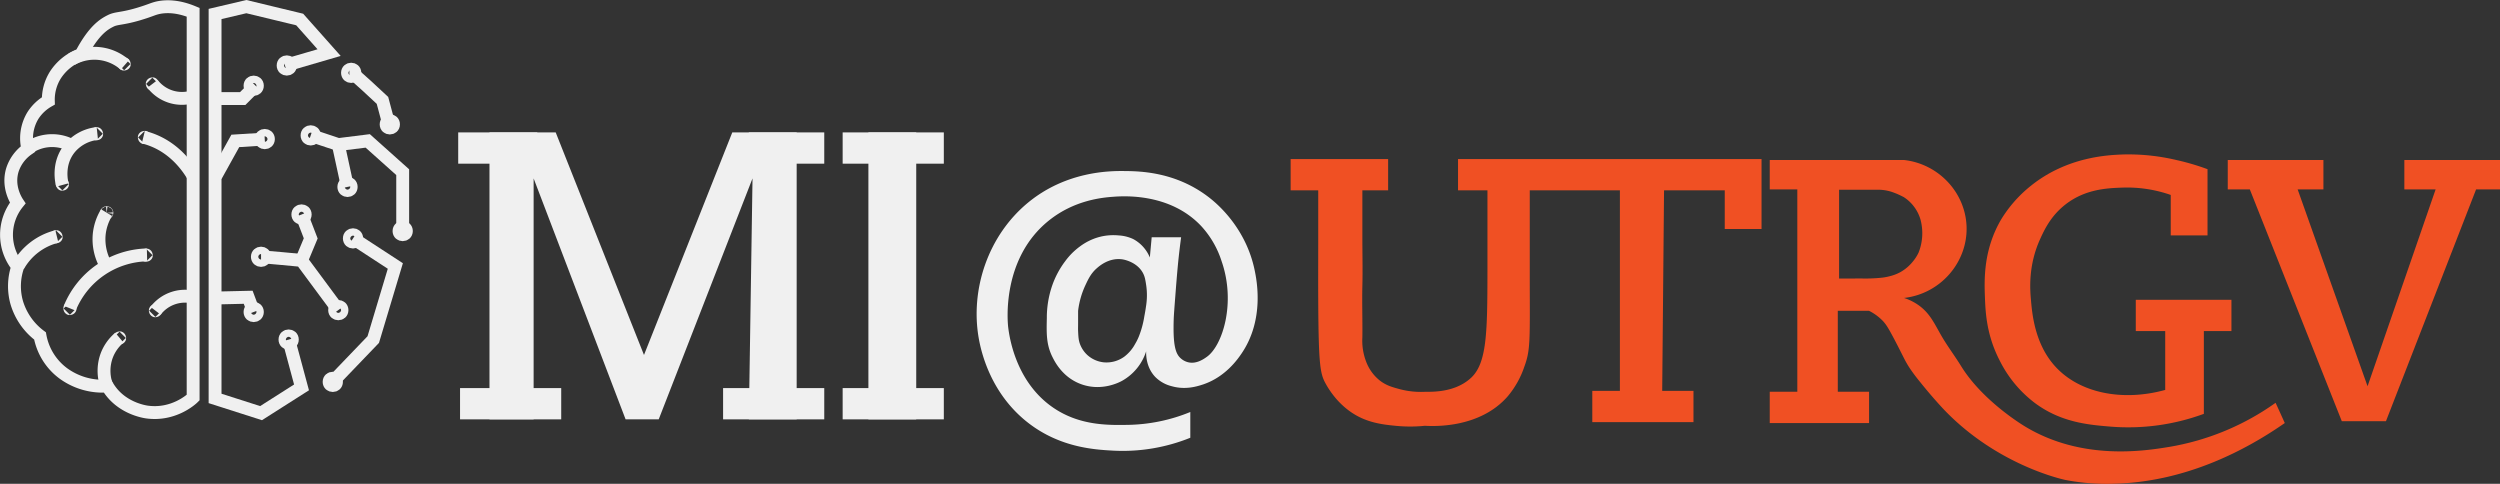 <svg id="Layer_1" data-name="Layer 1" xmlns="http://www.w3.org/2000/svg" viewBox="0 0 1359.1 263.02"><rect x="0" y="0" width="1359.1" height="263.02" fill="#333333" stroke="none"/><defs><style>.cls-1{fill:#f05023;}.cls-2{fill:#f0f0f0;}.cls-3{fill:none;stroke:#f0f0f0;stroke-miterlimit:10;stroke-width:7px;}</style></defs><title>nav-logo</title><path class="cls-1" d="M705,237.91h53v17H744v26c0,8.67.22,17.34,0,26-.23,9.33.13,18.67,0,28a31.56,31.56,0,0,0,2,13,23.94,23.94,0,0,0,7,10c3.61,3,7.15,3.95,11,5a45,45,0,0,0,14.5,1.5c12.86.3,20.18-3.54,24.5-7.5,8.74-8,8.95-24.78,9-58,0-11.22,0-26.21,0-44H796v-17H961v38H941v-21H908l-1,109h17v17H869v-17h15v-109H835v24c0,8.34,0,16.67,0,25,.06,32.35.43,37.9-3,47a49.31,49.31,0,0,1-9,16c-14.92,17.09-39.22,16.33-45,16a80.35,80.35,0,0,1-16,0c-4.86-.48-11.5-1.14-18-4-11.45-5-17.71-14.8-20-19-2.93-5.36-3.83-9.75-4-46-.05-10.46,0-18.51,0-32,0-11.4,0-20.76,0-27H705Z" transform="translate(-3.36 -151.43)"/><path class="cls-1" d="M1183.46,257.41v22h20v-36a130.3,130.3,0,0,0-17-5,113.09,113.09,0,0,0-29-3c-8.08.32-30.28,1.18-50,17a70.1,70.1,0,0,0-16,18c-10,16.78-9.37,33.41-9,43,.31,8.07.92,20.31,8,34a65.56,65.56,0,0,0,19,23c14.46,10.82,29.59,12,42,13a118.79,118.79,0,0,0,50-7v-45h15v-17h-52v17h16v32c-23.14,6.37-46.67,1.87-60-13-10.93-12.18-12.33-28.35-13-36-.51-5.82-1.48-18.77,5-33,2.22-4.87,5.77-12.68,14-19,10.84-8.32,22.85-8.72,31-9A72.07,72.07,0,0,1,1183.46,257.41Z" transform="translate(-3.36 -151.43)"/><path class="cls-1" d="M1214.46,238.41h52v16h-14q19,53.5,38,107,18.49-53.49,37-107h-17v-16h52v16h-13l-49,126h-24l-50-126h-12Z" transform="translate(-3.36 -151.43)"/><path class="cls-1" d="M1240.46,370.41a139.31,139.31,0,0,1-58,24c-12.82,2.09-47,7.66-78-11-2.27-1.36-23.56-14.42-35-33-3.54-5.74-7.67-11.13-11-17-3.72-6.55-6.1-11.77-12-16a29.11,29.11,0,0,0-8-4c20-2.27,34.76-19.61,34-39-.72-18.32-15.17-33.88-34-36h-73v16h15v110h-15v17h54v-17h-17v-44h17a27.68,27.68,0,0,1,7,5c2.08,2.06,3.29,3.94,7,11,5,9.54,5.35,10.93,8,15a93.22,93.22,0,0,0,6,8c5.73,7.17,11,12.9,13,15,29.61,30.75,66,38,66,38a120.17,120.17,0,0,0,26,2c39.4-.92,72.19-18.51,93-33Q1243,375.92,1240.46,370.41Zm-230.3-67.57h-7V254.59h22.14a24.29,24.29,0,0,1,6,1c1.2.37,2.23.79,2.77,1,1,.4,1.76.77,2.26,1,0,0,1.15.55,2,1a21.79,21.79,0,0,1,9.05,12.06,28.62,28.62,0,0,1-1,18.1,22.51,22.51,0,0,1-2.93,4.64,23.7,23.7,0,0,1-7,6,23.35,23.35,0,0,1-5,2,30.41,30.41,0,0,1-5,1,87.39,87.39,0,0,1-11.27.43Z" transform="translate(-3.36 -151.43)"/><path class="cls-2" d="M1002.46,255.41" transform="translate(-3.36 -151.43)"/><path class="cls-2" d="M685.46,298.41c-4.67-22.72-19.89-35.7-24-39-18.42-14.74-38.64-14.92-47-15-7.81-.07-31.28.08-52,17-22,18-31.69,47.38-27,74,1.3,7.37,6.44,30.13,27,46,17.37,13.41,36.09,14.45,46,15a98.14,98.14,0,0,0,42-7v-14a93.52,93.52,0,0,1-34,7c-10.74.17-25.88.4-40-9-20.14-13.4-24.15-37-25-44-.28-2.31-3.92-37.11,22-58,13.93-11.22,29.11-12.56,35-13,5.31-.39,30.86-2.29,48,16a51,51,0,0,1,11,19c7.93,22.69.48,46-8,52-1.58,1.13-5.56,4-10,3a9.39,9.39,0,0,1-4-2c-3-2.5-4.54-7.06-4-22,.07-1.91.38-5.94,1-14,.93-12.13,1.49-17.56,2-22,.39-3.36.75-6.12,1-8h-16c-.33,3.67-.67,7.34-1,11a20,20,0,0,0-9-10,21.53,21.53,0,0,0-8-2,30,30,0,0,0-11,1,31.15,31.15,0,0,0-10,5,37,37,0,0,0-8,8,48.42,48.42,0,0,0-7,13,53.84,53.84,0,0,0-3,18c-.19,8.32-.32,14.29,3,21,1.3,2.62,5.65,11.41,16,15,11.06,3.85,20.53-1.18,22-2a28.19,28.19,0,0,0,13-16c-.06,1.69-.14,8.68,5,14a19,19,0,0,0,9,5c7.47,2.12,13.94,0,17-1,12.1-4.08,18.77-13.69,21-17C690.91,324.94,686.51,303.54,685.46,298.41Zm-65,40a21.26,21.26,0,0,1-6,7,16.43,16.43,0,0,1-11,3,15.73,15.73,0,0,1-9-4,15.44,15.44,0,0,1-4-6c-.78-2.14-.86-4-1-7-.06-1.34,0-1.87,0-5,0-2.56,0-4.64,0-6a45.7,45.7,0,0,1,4-14c1.62-3.44,3-6.31,6-9,1.48-1.31,6.75-6,14-5,.42.06,7.52,1.14,11,7,1.27,2.14,1.56,4.09,2,7a37.09,37.09,0,0,1,0,11c-.34,2.47-.71,4.51-1,6a50.72,50.72,0,0,1-3,11A28.21,28.21,0,0,1,620.46,338.41Z" transform="translate(-3.36 -151.43)"/><rect class="cls-2" x="472.1" y="71.98" width="26" height="156"/><polygon class="cls-2" points="407.1 227.98 433.1 227.98 433.1 71.98 398.1 71.98 350.1 192.98 302.1 71.98 266.1 71.98 266.1 227.98 290.1 227.98 290.1 96.98 340.1 227.98 358.1 227.98 409.1 96.98 407.1 227.98"/><path class="cls-3" d="M108.36,158.09v209.5c-1,1-10.69,9.78-25,7.85-1.45-.19-14.7-2.2-21.63-14.14a36.47,36.47,0,0,1-23.85-6.81,32.59,32.59,0,0,1-12.76-20.42A35.1,35.1,0,0,1,12.4,315.74,32.93,32.93,0,0,1,13,296.36a27.54,27.54,0,0,1,0-34.57c-.81-1.21-5.82-9-2.78-18.33a22.16,22.16,0,0,1,8.32-11,23.77,23.77,0,0,1,2.78-18.33,24.23,24.23,0,0,1,8.32-7.85,25.18,25.18,0,0,1,3.88-14.15,27.88,27.88,0,0,1,13.87-11c7.13-13.57,12.77-16.66,16.08-18.33s5.95-1,15-3.67c7.23-2.15,8.06-3,11.64-3.67C94.2,154.76,100.28,154.73,108.36,158.09Z" transform="translate(-3.36 -151.43)"/><path class="cls-3" d="M61.28,361a24.09,24.09,0,0,1,0-16,23.61,23.61,0,0,1,7-10" transform="translate(-3.36 -151.43)"/><path class="cls-3" d="M13.28,296a33.4,33.4,0,0,1,21-16" transform="translate(-3.36 -151.43)"/><path class="cls-3" d="M17.28,233a22.77,22.77,0,0,1,24-3" transform="translate(-3.36 -151.43)"/><path class="cls-3" d="M42.28,183.66a25.17,25.17,0,0,1,29,3" transform="translate(-3.36 -151.43)"/><path class="cls-3" d="M41.28,319a46.53,46.53,0,0,1,42-29" transform="translate(-3.36 -151.43)"/><path class="cls-3" d="M61.22,296.19A28.75,28.75,0,0,1,57.28,279a28.18,28.18,0,0,1,4-12" transform="translate(-3.36 -151.43)"/><path class="cls-3" d="M108.28,247c-3.23-5.39-9.74-14.23-21-19a40.56,40.56,0,0,0-6-2" transform="translate(-3.36 -151.43)"/><path class="cls-3" d="M56.28,224a22.59,22.59,0,0,0-15,8c-7,8.6-4.29,18.95-4,20" transform="translate(-3.36 -151.43)"/><circle class="cls-3" cx="33.92" cy="100.1" r="0.1"/><circle class="cls-3" cx="78.5" cy="74.72" r="0.1"/><circle class="cls-3" cx="79.5" cy="138.72" r="0.1"/><path class="cls-3" d="M61.26,267.15a.11.11,0,0,0,.1.1.1.1,0,0,0,.1-.1.09.09,0,0,0-.1-.1A.1.1,0,0,0,61.26,267.15Z" transform="translate(-3.36 -151.43)"/><circle class="cls-3" cx="65" cy="183.72" r="0.1"/><circle class="cls-3" cx="38" cy="167.72" r="0.1"/><circle class="cls-3" cx="30.5" cy="128.72" r="0.1"/><circle class="cls-3" cx="67.5" cy="34.8" r="0.1"/><circle class="cls-3" cx="52.5" cy="72.72" r="0.1"/><path class="cls-3" d="M108.28,204a20.13,20.13,0,0,1-22-7" transform="translate(-3.36 -151.43)"/><circle class="cls-3" cx="82.82" cy="45.63" r="0.1"/><path class="cls-3" d="M109.94,313.37a20.13,20.13,0,0,0-22,7" transform="translate(-3.36 -151.43)"/><circle class="cls-3" cx="84.49" cy="168.9" r="0.1"/><polyline class="cls-3" points="156.92 184.6 163.92 210.6 141.92 224.6 116.92 216.6 116.92 7.6 133.92 3.6 162.92 10.6 178.92 28.6 154.92 35.6"/><polyline class="cls-3" points="178.92 209.6 202.92 184.6 214.92 144.6 191.92 129.6"/><polyline class="cls-3" points="218.92 128.6 218.92 93.6 199.92 76.6 183.92 78.6 168.92 73.6"/><polyline class="cls-3" points="117.38 95.6 127.92 76.6 143.92 75.6"/><polyline class="cls-3" points="117.38 162.01 134.92 161.6 137.92 169.6"/><polyline class="cls-3" points="116.92 53.6 131.92 53.6 138.92 46.6"/><line class="cls-3" x1="183.92" y1="78.6" x2="188.92" y2="101.6"/><path class="cls-3" d="M145.28,291c1,0,22,2,22,2l20,27" transform="translate(-3.36 -151.43)"/><polyline class="cls-3" points="163.92 141.6 168.92 129.6 163.92 116.6"/><path class="cls-3" d="M193.28,190c1,0,18,16,18,16l4,15" transform="translate(-3.36 -151.43)"/><circle class="cls-3" cx="137.92" cy="46.6" r="2"/><circle class="cls-3" cx="143.92" cy="75.6" r="2"/><circle class="cls-3" cx="156.92" cy="184.6" r="2"/><circle class="cls-3" cx="137.92" cy="169.6" r="2"/><circle class="cls-3" cx="155.92" cy="35.6" r="2"/><circle class="cls-3" cx="168.92" cy="73.6" r="2"/><circle class="cls-3" cx="163.92" cy="116.6" r="2"/><circle class="cls-3" cx="141.92" cy="139.6" r="2"/><circle class="cls-3" cx="188.92" cy="101.6" r="2"/><circle class="cls-3" cx="191.92" cy="129.6" r="2"/><circle class="cls-3" cx="180.92" cy="207.6" r="2"/><circle class="cls-3" cx="183.92" cy="168.6" r="2"/><circle class="cls-3" cx="211.92" cy="67.6" r="2"/><circle class="cls-3" cx="218.92" cy="125.6" r="2"/><circle class="cls-3" cx="190.92" cy="39.6" r="2"/><rect class="cls-2" x="250.1" y="210.98" width="55" height="17"/><rect class="cls-2" x="393.1" y="210.98" width="55" height="17"/><rect class="cls-2" x="249.1" y="71.98" width="43" height="17"/><rect class="cls-2" x="407.1" y="71.98" width="41" height="17"/><rect class="cls-2" x="458.1" y="210.98" width="55" height="17"/><rect class="cls-2" x="458.1" y="71.98" width="55" height="17"/></svg>
